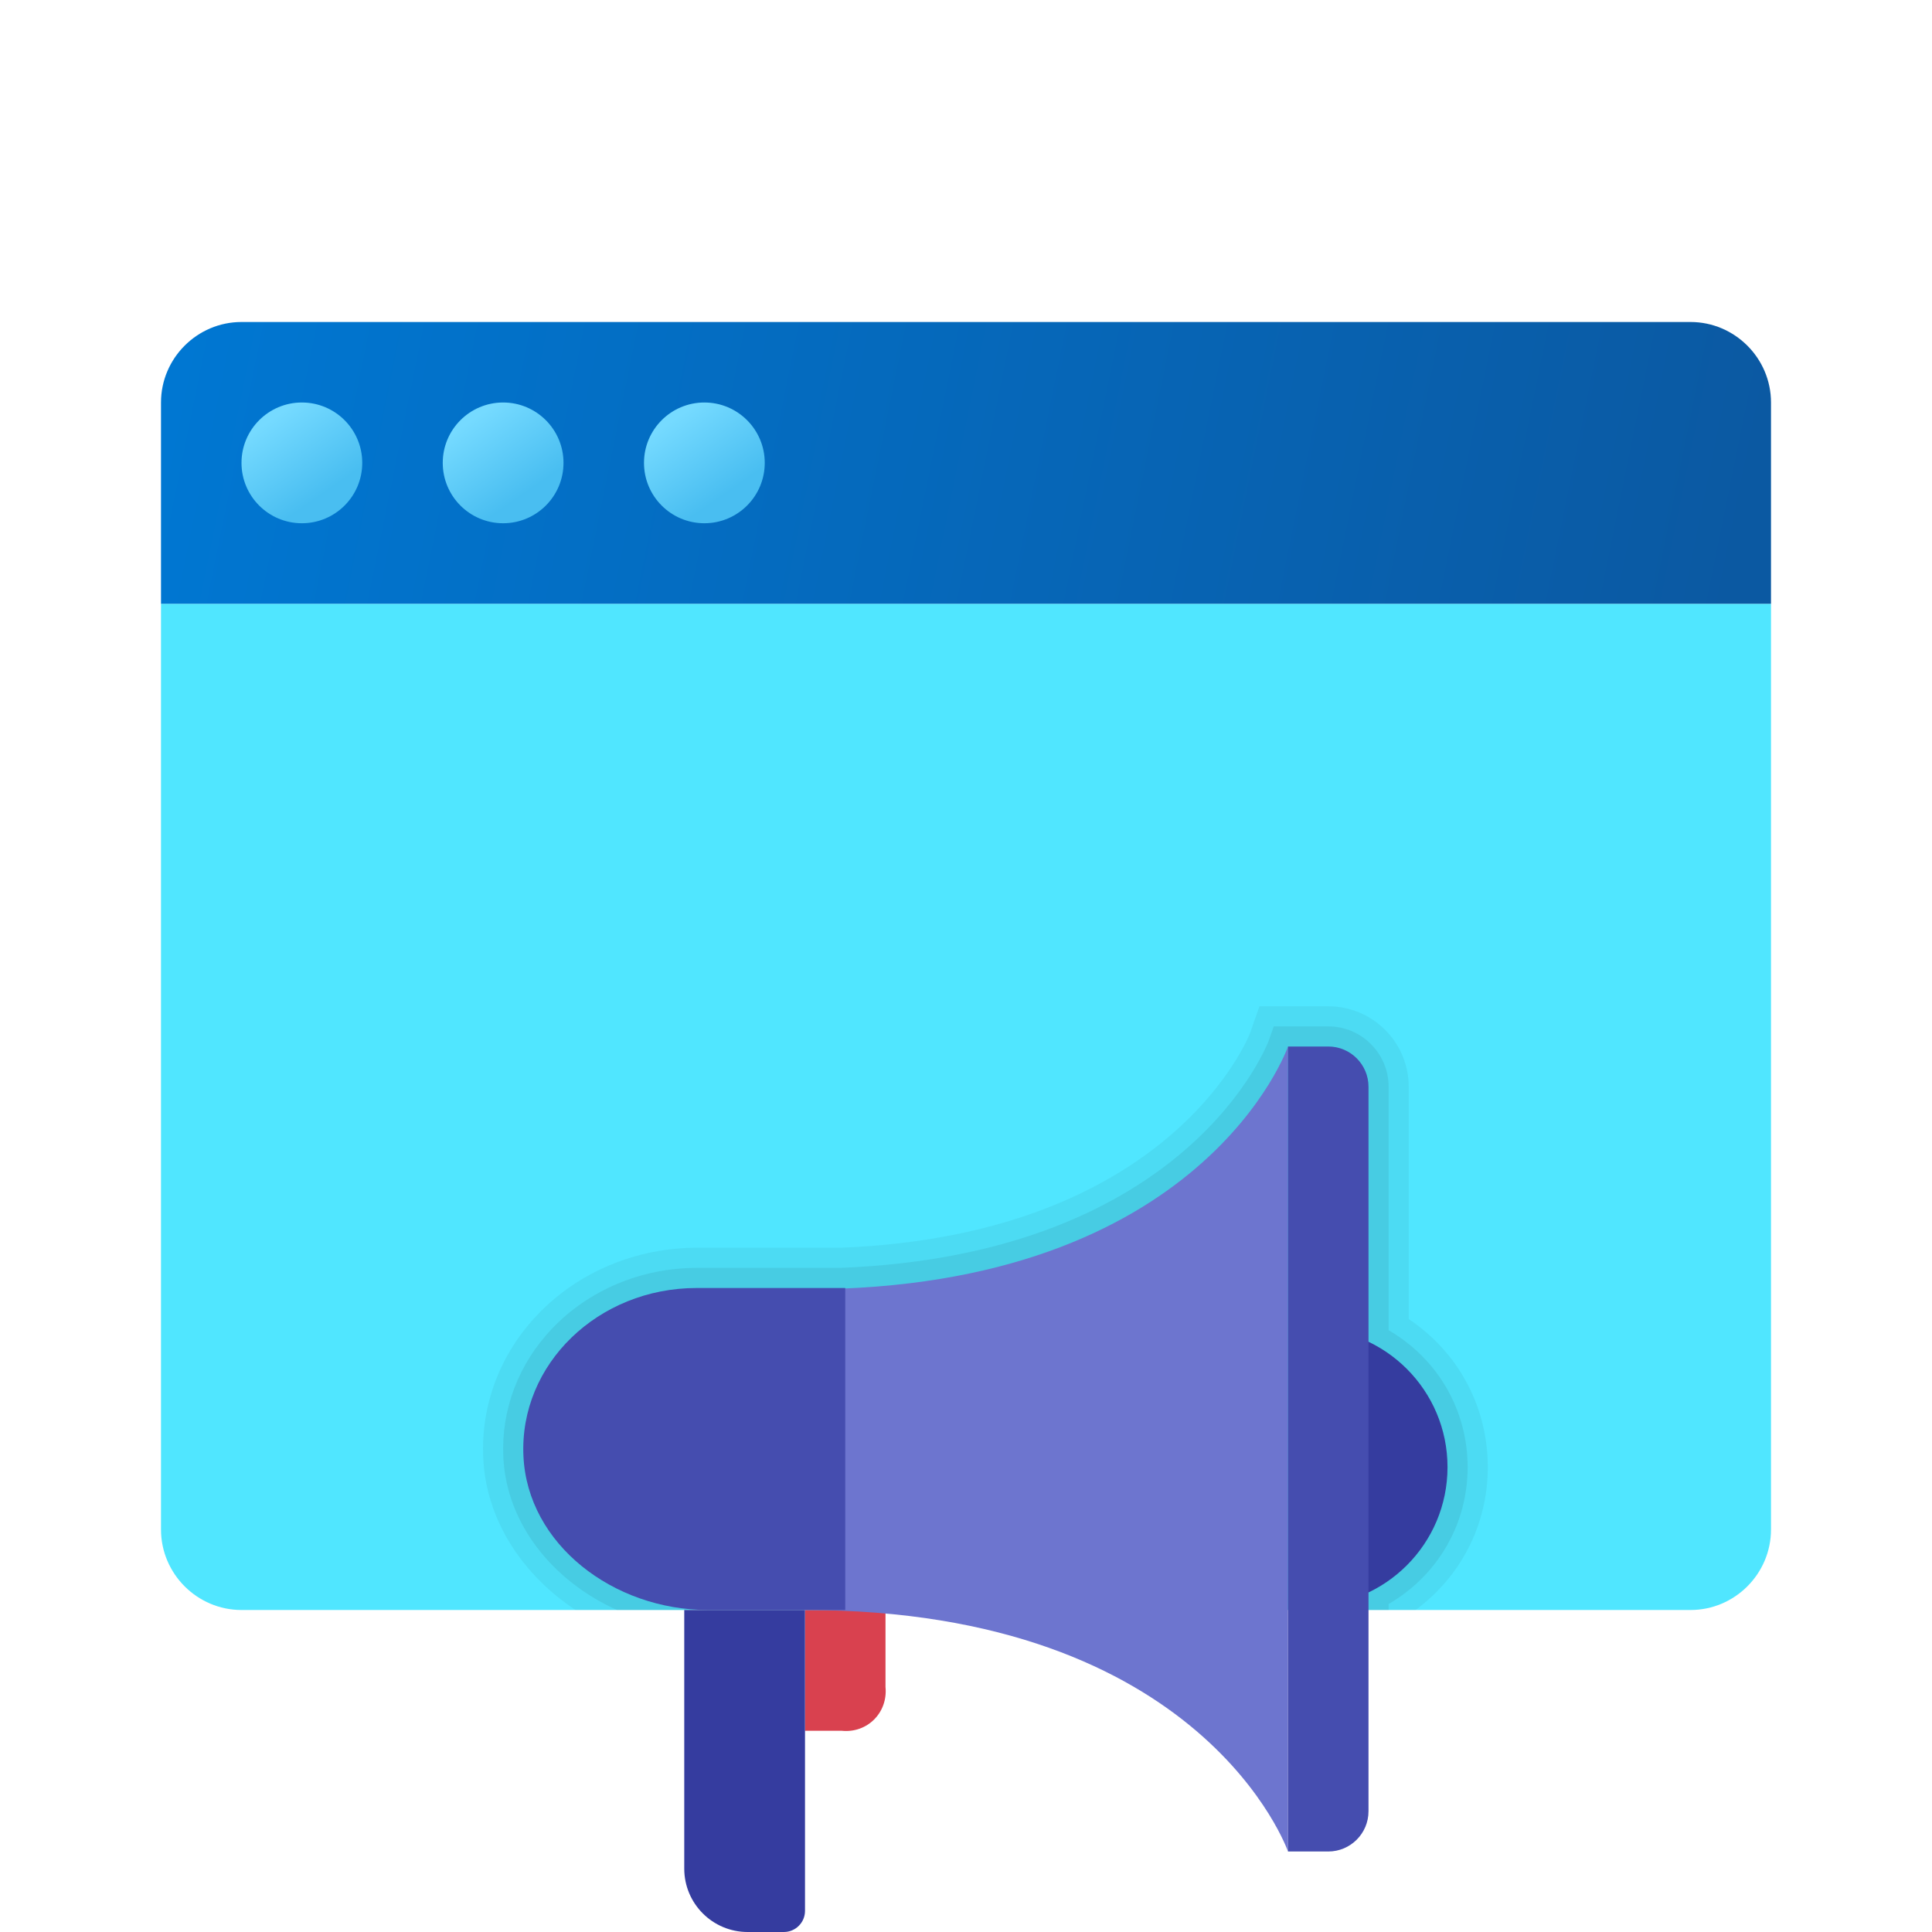 <svg xmlns="http://www.w3.org/2000/svg" viewBox="0 0 48 48"><path fill="#50e6ff" d="M4,38V15h40v23c0,1.1-0.9,2-2,2H6C4.9,40,4,39.1,4,38z"/><path d="M35,32.772V27c0-1.103-0.897-2-2-2h-1.709l-0.233,0.665c-0.019,0.05-1.947,5.022-10.194,5.335h-3.556	c-1.504,0-2.943,0.604-3.95,1.659c-0.935,0.981-1.415,2.249-1.352,3.57c0.073,1.54,0.975,2.898,2.293,3.771h20.87	c1.129-0.833,1.795-2.124,1.795-3.55C36.963,34.952,36.234,33.598,35,32.772z" opacity=".05"/><path d="M34.5,33.049V27c0-0.827-0.673-1.5-1.5-1.5h-1.354l-0.117,0.334	c-0.019,0.053-1.973,5.336-10.665,5.666h-3.556c-1.368,0-2.676,0.548-3.588,1.504c-0.84,0.881-1.271,2.018-1.215,3.201	c0.079,1.655,1.228,3.078,2.824,3.795H34.5v-0.149c1.219-0.708,1.963-1.983,1.963-3.4C36.463,35.033,35.719,33.757,34.5,33.049z" opacity=".07"/><linearGradient id="HyA_cZCYhheQWltNoP8F9a" x1="4.614" x2="42.936" y1="-198.259" y2="-190.467" gradientTransform="translate(0 206)" gradientUnits="userSpaceOnUse"><stop offset="0" stop-color="#0077d2"/><stop offset="1" stop-color="#0b59a2"/></linearGradient><path fill="url(#HyA_cZCYhheQWltNoP8F9a)" d="M44,10v5H4v-5c0-1.1,0.9-2,2-2h36C43.1,8,44,8.9,44,10z"/><linearGradient id="HyA_cZCYhheQWltNoP8F9b" x1="6.751" x2="8.032" y1="-195.584" y2="-193.731" gradientTransform="translate(0 206)" gradientUnits="userSpaceOnUse"><stop offset="0" stop-color="#75daff"/><stop offset="1" stop-color="#49bef1"/></linearGradient><circle cx="7.5" cy="11.5" r="1.5" fill="url(#HyA_cZCYhheQWltNoP8F9b)"/><linearGradient id="HyA_cZCYhheQWltNoP8F9c" x1="11.751" x2="13.032" y1="-195.584" y2="-193.731" gradientTransform="translate(0 206)" gradientUnits="userSpaceOnUse"><stop offset="0" stop-color="#75daff"/><stop offset="1" stop-color="#49bef1"/></linearGradient><circle cx="12.5" cy="11.5" r="1.5" fill="url(#HyA_cZCYhheQWltNoP8F9c)"/><linearGradient id="HyA_cZCYhheQWltNoP8F9d" x1="16.751" x2="18.032" y1="-195.584" y2="-193.731" gradientTransform="translate(0 206)" gradientUnits="userSpaceOnUse"><stop offset="0" stop-color="#75daff"/><stop offset="1" stop-color="#49bef1"/></linearGradient><circle cx="17.5" cy="11.5" r="1.5" fill="url(#HyA_cZCYhheQWltNoP8F9d)"/><path fill="#d9414f" d="M20.906,43H20v-3h2v1.912C22.063,42.551,21.545,43.069,20.906,43z"/><path fill="#353c9f" d="M20,40h-3v6.425C17,47.295,17.705,48,18.575,48h0.9C19.765,48,20,47.765,20,47.475V40z"/><path fill="#353c9f" d="M32.513,33c1.906,0,3.45,1.544,3.45,3.45c0,1.906-1.544,3.45-3.45,3.45V33z"/><path fill="#6d75cf" d="M32,26c0,0-2.087,6.033-12,6.033V40c9.913,0,12,6,12,6V26z"/><path fill="#454daf" d="M17.308,32c-2.444,0-4.412,1.89-4.303,4.181C13.108,38.365,15.235,40,17.589,40L21,40v-8H17.308z"/><path fill="#454daf" d="M33,46h-1V26h1c0.552,0,1,0.448,1,1v18C34,45.552,33.552,46,33,46z"/></svg>